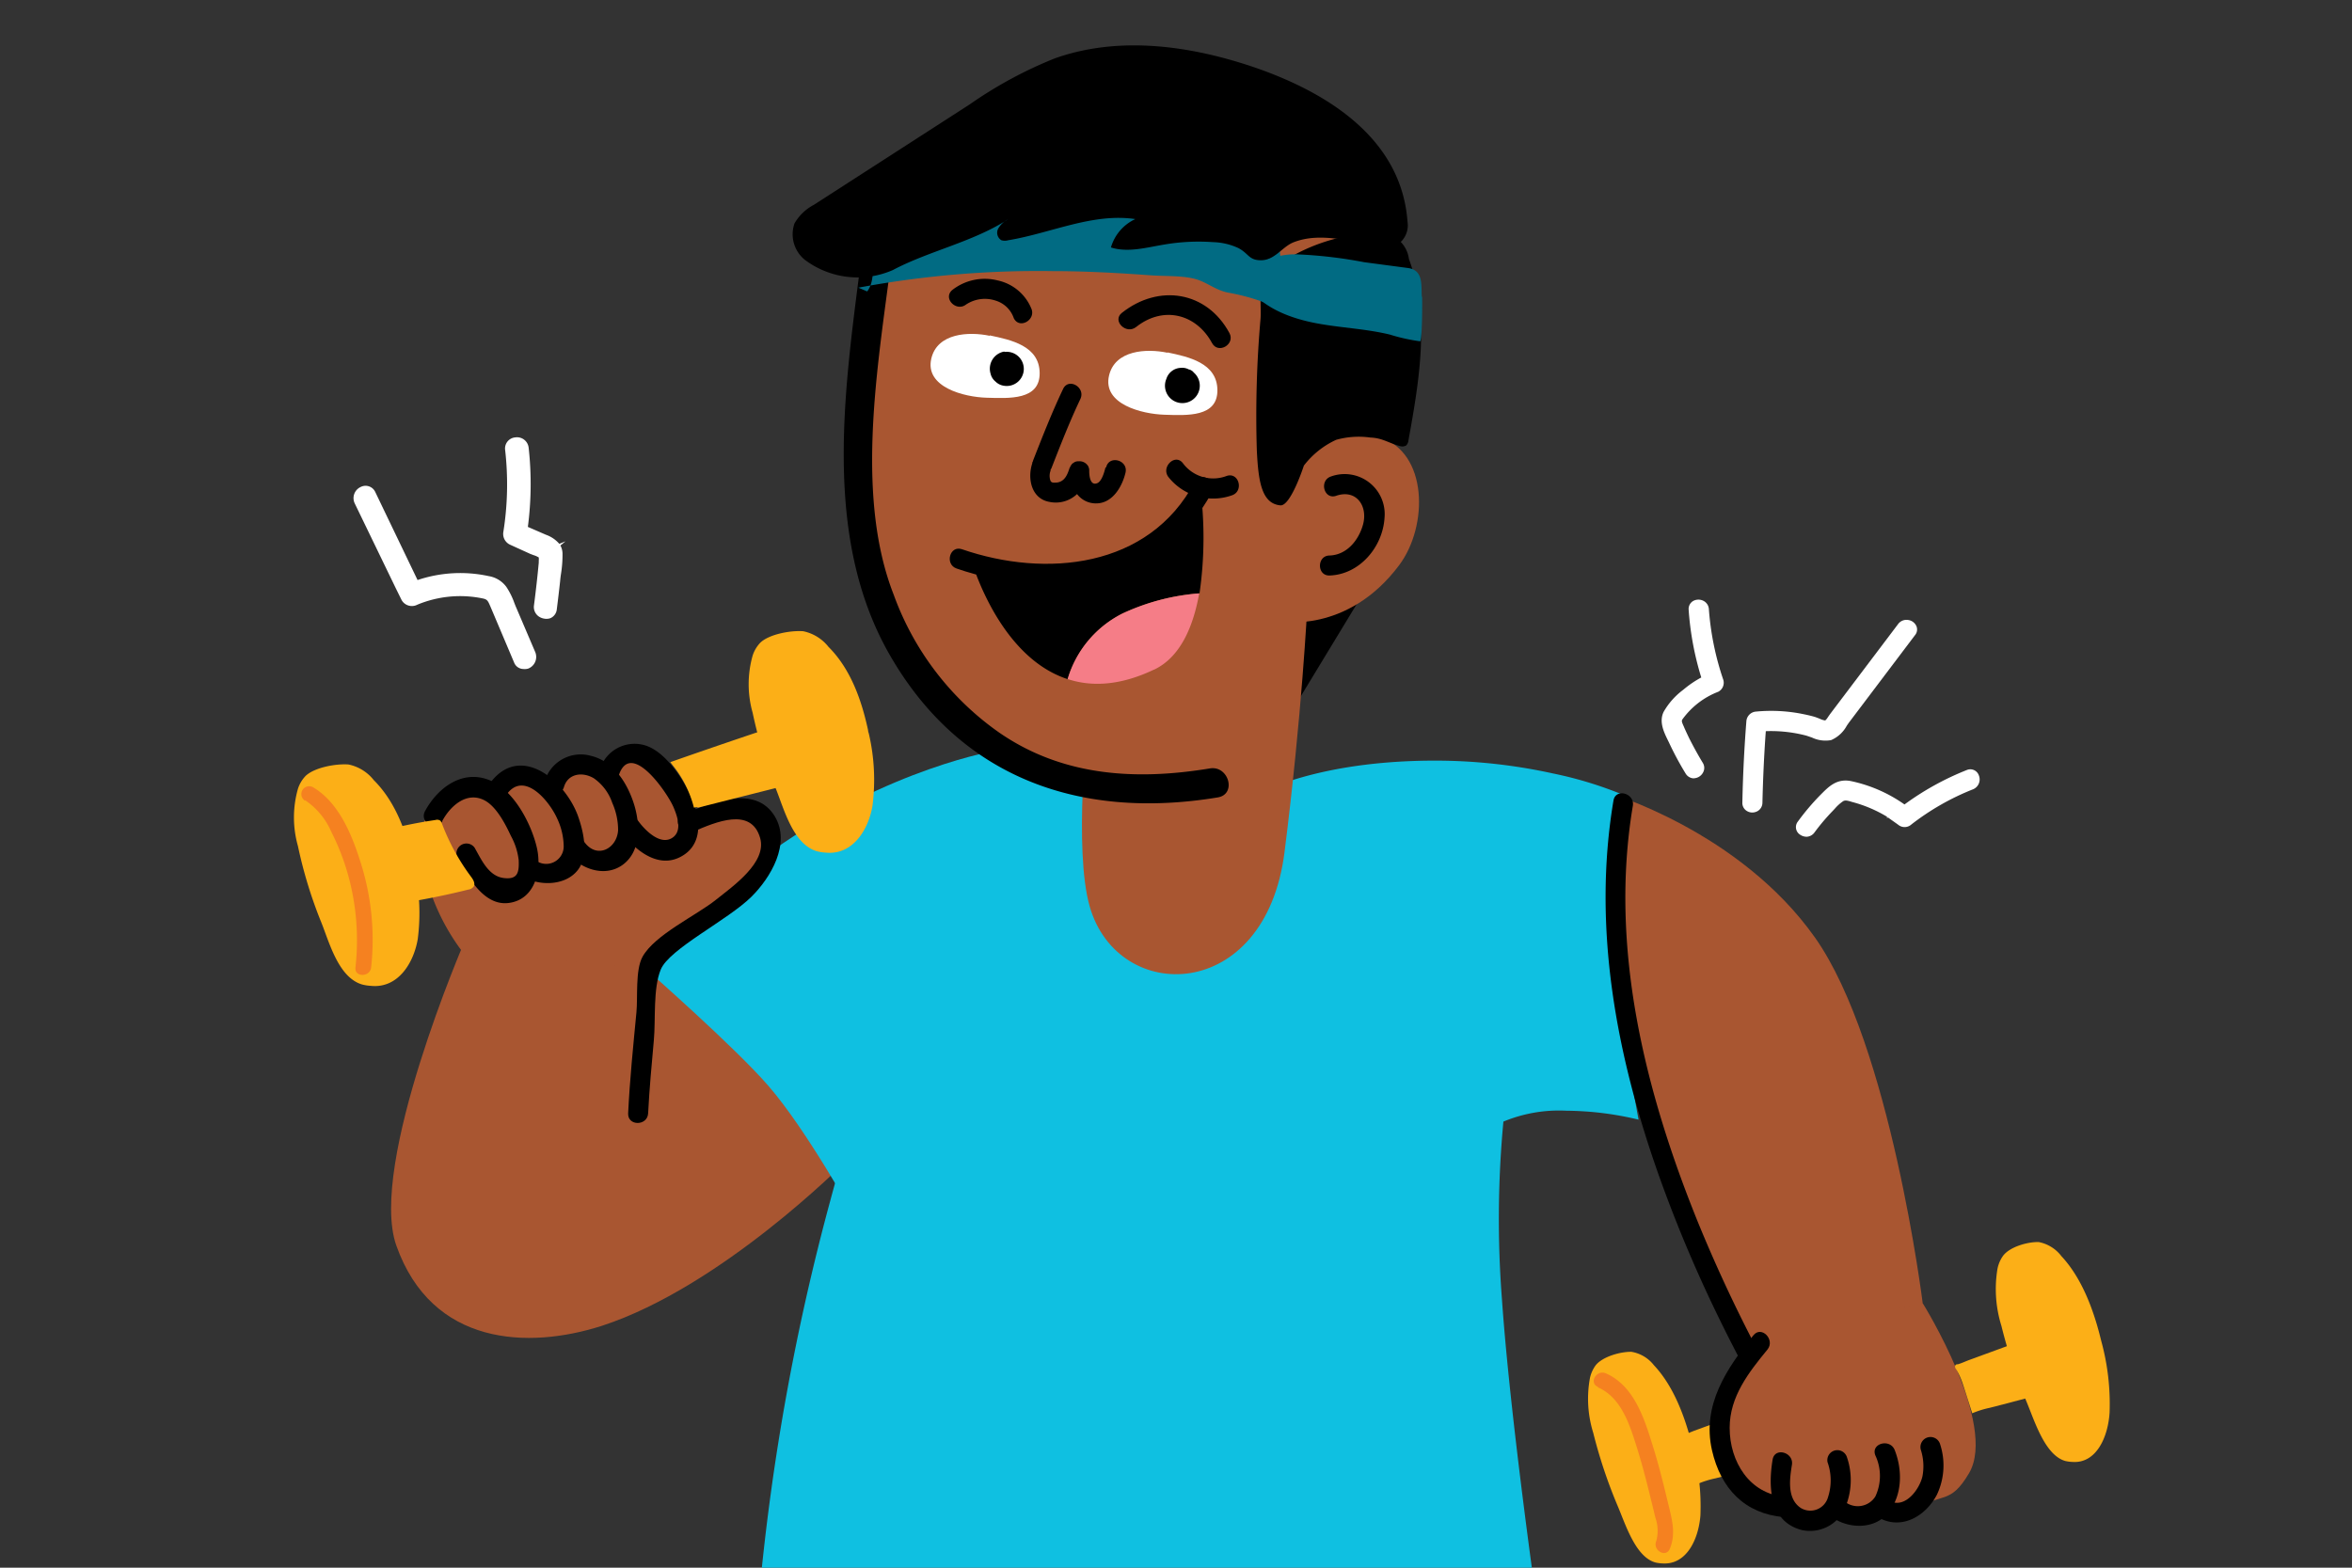 <svg id="Layer_1" data-name="Layer 1" xmlns="http://www.w3.org/2000/svg" xmlns:xlink="http://www.w3.org/1999/xlink" viewBox="0 0 300 200"><rect x="0" y="0" width="300" height="200" fill="#333333" stroke="none"/><defs><style>.cls-1{fill:none;}.cls-2{isolation:isolate;}.cls-3{clip-path:url(#clip-path);}.cls-4{fill:#e7e7e7;}.cls-5{fill:#fcaf17;}.cls-10,.cls-11,.cls-5,.cls-6,.cls-7,.cls-8,.cls-9{fill-rule:evenodd;}.cls-7{fill:#a95631;}.cls-8{fill:#0fc0e1;}.cls-12,.cls-9{fill:#fff;}.cls-10{fill:#f57d87;}.cls-11{fill:#016b83;}.cls-13{fill:#f58120;}</style><clipPath id="clip-path"><path class="cls-1" d="M-84.09,98.1c-22.62-.4-45.44,1-68,1.28a9.58,9.58,0,0,0-9.29,7.78l-18.81,99.08h4.66c20,0,39.79-.43,59.91-1.63,15.67-.93,32.28-.58,47.66-3.75,2.5-.52,5.16-1.26,6.77-3.24a12.06,12.06,0,0,0,2-4.66q6.87-26.49,11.55-53.49c1.53-8.8,3.12-17.68,4.06-26.57.65-6.13-1.28-11.81-8.3-12.68A302.52,302.52,0,0,0-84.09,98.1Z"/></clipPath></defs><title>Website Illustrations</title><g class="cls-2"><g class="cls-3"><rect class="cls-4" x="-185.61" y="93.14" width="186.7" height="118.61"/></g></g><path class="cls-5" d="M225.74,179l-1.48.54q-2.73,1-5.46,2l-2.73,1c-.44.17-.89.38-1.34.51-.15,0-.24,0-.33.15s0,.38.13.52a8.56,8.56,0,0,1,.71,1.5c.09.23.16.47.24.7l1.08,3.38a12.24,12.24,0,0,1,2.25-.7l2.44-.63c1.6-.43,3.21-.83,4.82-1.27a.58.58,0,0,0,.36-.19,1,1,0,0,0,.17-.49,19.15,19.15,0,0,0-.1-6.54.91.91,0,0,0-.21-.51A.57.57,0,0,0,225.74,179Z"/><g id="common_spot_hero_spot_hero_empty_location_history" data-name="common/spot_hero/spot_hero_empty_location_history"><polygon id="Fill-48" class="cls-6" points="173.62 76.13 163.3 93.14 161.79 78.06 173.62 76.13"/><path id="Fill-52" class="cls-7" d="M205,101.09s16.88,4.89,26.51,18.53,13.74,46.7,13.74,46.7l-18.71,14C222.12,169.83,211.84,151,209,140c-4.34-16.74-4-38.91-4-38.91"/><path id="Fill-54" class="cls-7" d="M107.75,148.28s-15.74,15.91-31,20.87c-9.36,3-21.65,2.58-26.2-10.25C46.92,148.6,59.3,120,59.3,120l36.25,5.09Z"/><path id="Fill-56" class="cls-8" d="M127.25,95.72s-13.72,2.17-28.73,12.8C91,113.85,82.7,123.9,82.7,123.9S93.81,133.67,98,138.52c4.86,5.58,11,16.72,11,16.72l26.56-55.33Z"/><path id="Fill-58" class="cls-7" d="M83.39,123.63s4.48-4.62,7.79-7.72,9-7.27,7.46-10.82c-2.24-5.21-10.08-.22-10.08-.22s-2.68-8-6.07-8.9c-4.46-1.19-5,2.21-5,2.21s-3-1.93-4.83-1.1a4,4,0,0,0-2.27,2.41s-2.69-1.93-4.83-1.1a3.48,3.48,0,0,0-2.21,3s-2.48-2.64-5.45-.71-5.25,4.21-3.76,10.42a27.45,27.45,0,0,0,4.7,10.13Z"/><path id="Fill-60" class="cls-8" d="M209,142.84a40.86,40.86,0,0,0-6.16-1c-1-.08-2-.13-3.08-.14a18.48,18.48,0,0,0-8,1.39,133.23,133.23,0,0,0-.18,22.74c.85,12.21,3.28,30.36,4.16,36.75l-11.49,0L96.88,203a295.5,295.5,0,0,1,9-49.74c8.42-31.4,22.9-59,22.9-59l33.52,6.26a16.63,16.63,0,0,1,2.23-.89c3.08-1,9.37-2.65,19-2.59a69.87,69.87,0,0,1,14.58,1.64,49.61,49.61,0,0,1,9.11,2.8,118.36,118.36,0,0,0-.61,21A144.54,144.54,0,0,0,209,142.84"/><path id="Fill-62" class="cls-7" d="M112.39,32s-13.89,38.84,9.21,61c14.39,13.76,32,6,32,6l12-19.51-1.53-27.6-.57-10.34c-.07-1.17-.21-2.37-.2-3.54,0-2.28,1.69-3.35,3.82-4a24,24,0,0,0,4.67-1.51c1.43-.79,2.63-2.36,2.32-4a3.73,3.73,0,0,0-2-2.47A10.72,10.72,0,0,0,169,25a98,98,0,0,0-13.72-2c-6.87-.33-13.75.77-20.62.5l.83,1"/><path id="Fill-64" class="cls-7" d="M138.76,91.89s-1.85,16.53.24,23.78c3.6,12.53,22.39,12.36,24.84-6.94,2.23-17.58,2.91-31.39,2.91-31.39Z"/><path id="Fill-66" class="cls-7" d="M163.56,62.55s4.5-9.24,12.35-6.8c6.25,1.93,6.3,11.36,2.55,16.36-6.58,8.79-15.16,7.18-15.16,7.18Z"/><path id="Fill-68" class="cls-6" d="M161.88,34.39a3,3,0,0,0-.55.64c-.84,1.4-.43,4.07-.55,5.66a142.44,142.44,0,0,0-.47,16.78c.19,3.79.56,6.78,3,7,1.32.13,3-5.07,3-5.07a10.93,10.93,0,0,1,4.12-3.29,10.67,10.67,0,0,1,4.36-.29c1.54.06,2.27.67,3.71,1.07a1,1,0,0,0,.86-.06,1.05,1.05,0,0,0,.29-.66c1.4-7.68,2.77-15.81.06-23.13a3.84,3.84,0,0,0-4.32-3.32,23.38,23.38,0,0,0-10.67,3A16.83,16.83,0,0,0,161.88,34.39Z"/><path id="Fill-70" class="cls-9" d="M126.24,42.84c-2.68-.56-6.68-.36-7.45,2.9-.86,3.65,4.18,4.92,7.06,5s6.79.33,6.76-3.15-3.69-4.24-6.37-4.8"/><path id="Fill-72" class="cls-9" d="M148.91,45c-2.68-.56-6.68-.35-7.45,2.91-.86,3.65,4.18,4.91,7.07,5s6.78.33,6.75-3.14-3.69-4.25-6.37-4.81"/><path id="Fill-74" class="cls-6" d="M123.27,38.82a4.34,4.34,0,0,1,3.75-.46,3.53,3.53,0,0,1,2.29,2.23c.72,1.48,2.92.18,2.21-1.29a6,6,0,0,0-4.25-3.52A6.73,6.73,0,0,0,121.46,37c-1.25,1.07.56,2.87,1.81,1.81"/><path id="Fill-76" class="cls-6" d="M144.91,41.72c3.45-2.74,7.66-1.7,9.69,2.05.78,1.45,3,.16,2.21-1.29-2.88-5.33-9-6.3-13.71-2.57-1.29,1,.53,2.82,1.81,1.81"/><path id="Fill-78" class="cls-6" d="M141,59.65c-.13.54-.47,1.79-1.07,2-.92.35-1-1.07-1-1.59a.44.44,0,0,0,0-.1.87.87,0,0,0-.05-.28,1.12,1.12,0,0,0-.09-.22.36.36,0,0,0-.07-.1,1.27,1.27,0,0,0-1.14-.51l-.13,0a1.08,1.08,0,0,0-.31.07.75.75,0,0,0-.17.1,1.88,1.88,0,0,0-.23.16l-.12.17a.92.92,0,0,0-.13.24c0,.05-.05.07-.07.12-.28.9-.65,1.76-1.67,1.86-.35,0-.58.06-.75-.21a1.85,1.85,0,0,1,0-1.31.7.7,0,0,0,0-.14.62.62,0,0,0,.11-.17c1.17-3,2.32-5.94,3.69-8.83.71-1.48-1.5-2.78-2.2-1.29-1.43,3-2.62,6.05-3.83,9.13h0a.06.06,0,0,1,0,0c0,.09-.07.18-.1.26s0,.06,0,.09c-.65,1.94-.12,4.53,2.19,4.93a3.93,3.93,0,0,0,3.52-1,3,3,0,0,0,2.44,1.19c2.09,0,3.32-2.15,3.74-3.92.37-1.6-2.09-2.29-2.47-.68"/><path id="Fill-80" class="cls-6" d="M149.06,60.89a7.26,7.26,0,0,0,8.08,2.3c1.55-.53.88-3-.68-2.47a4.81,4.81,0,0,1-5.59-1.64c-1-1.28-2.84.54-1.81,1.81"/><path id="Fill-82" class="cls-6" d="M152.37,61.5c-5.82,11-19,12.25-29.67,8.57-1.56-.54-2.23,1.93-.68,2.46,11.74,4.07,26.22,2.2,32.56-9.74.77-1.45-1.44-2.75-2.21-1.29"/><path id="Fill-90" class="cls-6" d="M170.43,63.25c2.56-.88,4.08,1.3,3.42,3.69-.56,2-2.07,3.85-4.25,3.93-1.65,0-1.65,2.61,0,2.55,3.82-.13,6.78-3.64,7-7.38a5.11,5.11,0,0,0-6.84-5.25c-1.54.53-.88,3,.68,2.46"/><path id="Fill-92" class="cls-6" d="M109.56,35.23c-2,15.61-4.32,33.26,3.54,47.63C122,99,137.36,104.7,155.33,101.73c2.43-.4,1.4-4.09-1-3.7-9.5,1.57-18.82,1-26.88-4.57A36.7,36.7,0,0,1,114,75.89c-4.78-12.19-2.24-28-.58-40.66.32-2.44-3.52-2.42-3.84,0"/><path id="Fill-94" class="cls-6" d="M143.09,78.31A28.25,28.25,0,0,1,153,75.7,50,50,0,0,0,153.07,62s-1.12,3.63-9.85,8.85-19.36.51-19.36.51,3.42,12.4,12.32,15.28a13.71,13.71,0,0,1,6.91-8.32"/><path id="Fill-96" class="cls-10" d="M147.21,85.43c3.38-1.61,5-5.54,5.75-9.73a28.25,28.25,0,0,0-9.87,2.61,13.71,13.71,0,0,0-6.91,8.32c3,1,6.67.87,11-1.2"/><path id="Fill-98" class="cls-6" d="M56.4,104.76c1-1.89,3.12-3.87,5.43-2.64,1.49.8,2.63,3,3.33,4.51a8.42,8.42,0,0,1,1,3.11c.07,1.59-.14,2.48-1.87,2.28-1.94-.22-2.83-2.24-3.75-3.87a1.28,1.28,0,0,0-2.2,1.29c1.3,2.32,3.32,6.15,6.52,5.76,3.38-.41,4.27-4.15,3.63-7-.71-3.12-3-7.54-6.21-8.73-3.41-1.27-6.49,1.09-8.06,4-.79,1.44,1.42,2.74,2.21,1.29"/><path id="Fill-100" class="cls-6" d="M64.61,101.37c2.22-3.11,5.45.82,6.43,3a8.57,8.57,0,0,1,.86,3.58,2.23,2.23,0,0,1-3.4,1.93c-1.48-.68-2.78,1.52-1.29,2.21,2,.94,5,.81,6.48-1.08s.72-5,0-7c-1.71-4.56-7.44-9.3-11.26-4-1,1.34,1.26,2.62,2.21,1.29"/><path id="Fill-102" class="cls-6" d="M71.91,100.49c.48-1.81,2.36-2.07,3.82-1.21a6.29,6.29,0,0,1,2.37,3.16,8.52,8.52,0,0,1,.74,3.47c-.14,2.34-2.66,3.7-4.26,1.57-1-1.3-3.2,0-2.21,1.29,1.53,2,4.67,3.24,7,1.6,2.49-1.77,2.29-5.37,1.45-7.93s-2.54-5.3-5.4-6a4.8,4.8,0,0,0-6,3.42,1.28,1.28,0,0,0,2.46.68"/><path id="Fill-104" class="cls-6" d="M78.84,99.21c1.42-5.18,6.27,1.9,7.06,3.75.47,1.1,1.12,2.91,0,3.82-1.58,1.25-3.63-.87-4.46-2-1-1.33-3.17,0-2.21,1.29,1.57,2.2,4.47,4.69,7.36,3.35s2.84-4.41,1.91-6.9-3.24-6.27-5.9-7.32a4.63,4.63,0,0,0-6.19,3.37,1.28,1.28,0,0,0,2.46.68"/><path id="Fill-106" class="cls-6" d="M88.42,106.1c2.88-1.23,7.4-3.19,8.54.82.88,3.11-3.45,6.12-5.64,7.87-2.49,2-7.82,4.46-9.37,7.28-.93,1.69-.59,5.22-.77,7.05-.41,4.3-.85,8.6-1.06,12.91-.08,1.65,2.47,1.64,2.55,0,.16-3.12.45-6.23.73-9.34.24-2.6-.12-6.59.88-9,1.09-2.65,8.55-6.3,11.56-9.28,2.45-2.42,5.06-6.79,3-10.24-2.51-4.21-8.33-1.71-11.71-.27-1.51.65-.21,2.85,1.29,2.21"/><path id="Fill-108" class="cls-6" d="M205.8,102.13c-2.72,16.21.37,32.56,5.81,47.89a176,176,0,0,0,7.65,18.15c1.09,2.24,2.24,4.47,3.41,6.68,2.67,5,3.08,9.07,1.18,14.54-.54,1.56,1.93,2.23,2.46.68,2.3-6.58,1.75-10.5-1.43-16.51a188.53,188.53,0,0,1-8.3-17.62c-6.77-16.71-11.34-35.07-8.31-53.13.27-1.61-2.19-2.3-2.47-.68"/><path id="Fill-110" class="cls-7" d="M227.2,170s-7.64,5.18-7.57,9.93,3.33,12.73,6.46,12.82,3.62,2.21,5.49,1.47,2.43,0,6.21-.86,2.49,1.42,6.21-.77,4.75-.57,7.15-4.64c3.7-6.26-5.88-21.65-5.88-21.65Z"/><path id="Fill-112" class="cls-6" d="M226.1,186.2c-.57,3.44-.44,7.94,3.74,9a4.89,4.89,0,0,0,5.33-2.46,9,9,0,0,0,.39-6.89,1.28,1.28,0,0,0-2.46.68,6.91,6.91,0,0,1,.06,4.49,2.34,2.34,0,0,1-3.47,1.36c-1.77-1.18-1.42-3.69-1.13-5.49.27-1.61-2.19-2.31-2.46-.68"/><path id="Fill-114" class="cls-6" d="M234.12,193.85c2.12,1.21,5.11,1.16,6.73-.86,1.81-2.23,1.83-5.45.82-8-.6-1.51-3.07-.85-2.47.68a6.15,6.15,0,0,1,0,5.25,2.65,2.65,0,0,1-3.78.74,1.28,1.28,0,0,0-1.29,2.21"/><path id="Fill-116" class="cls-6" d="M239.79,193.7c2.89,1.48,5.86-.34,7.26-3a8.72,8.72,0,0,0,.42-6.43,1.28,1.28,0,0,0-2.47.68,6.84,6.84,0,0,1,.21,3.39c-.37,1.67-2.21,4.14-4.13,3.16-1.46-.75-2.76,1.46-1.29,2.21"/><path id="Fill-118" class="cls-6" d="M227.62,190.94c-4.46-.36-7-4.46-7-8.78,0-4,2.45-7.1,4.83-10,1-1.26-.78-3.09-1.81-1.8-3.43,4.24-6.57,8.91-5.28,14.64,1.12,4.93,4.21,8.14,9.21,8.55,1.64.13,1.63-2.43,0-2.56"/><path id="Fill-120" class="cls-6" d="M152.21,47.44a2.16,2.16,0,0,0-.45-.29l-.08,0-.15-.07a1.76,1.76,0,0,0-.91-.15,2,2,0,0,0-1.85,1.41,2.22,2.22,0,1,0,3.44-.86"/><path id="Fill-122" class="cls-6" d="M128.1,44.85a2.22,2.22,0,0,0-1.75,2.83,1.82,1.82,0,0,0,.63,1,1.87,1.87,0,0,0,1,.52,2.18,2.18,0,1,0,.15-4.3"/></g><path class="cls-11" d="M109.49,36.7a124.6,124.6,0,0,1,24.84-2.11c4.15,0,8.29.23,12.43.53,1.83.14,4.15,0,5.9.53,1.46.47,2.46,1.41,4.09,1.7a26.64,26.64,0,0,1,6.8,2.2,55.39,55.39,0,0,0-.24-6.82,7.7,7.7,0,0,0-1.16-3.58c-1-1.34-2.63-1.49-4.1-1.56L145,27c-9.26-.45-18.57-.9-27.83.31-2.2.29-4.85,1.12-5.56,3.87-.51,2,.17,4.47-1,6"/><path class="cls-6" d="M164.79,31l.11-.05c3.61-1.48,7.73.07,11.47.36a3.45,3.45,0,0,0,2.25-.4,2.94,2.94,0,0,0,.91-2.63C178.77,17.87,169.68,12,160.4,8.73c-8.31-2.89-17.55-4.23-25.84-1.29a53.79,53.79,0,0,0-10.86,5.87L103.83,26.12a6.15,6.15,0,0,0-2.49,2.38,4.18,4.18,0,0,0,1.39,4.7,11.21,11.21,0,0,0,11.16,1.25c4.6-2.44,10.28-3.6,14.68-6.47a3.11,3.11,0,0,0-1.24,1.17,1.12,1.12,0,0,0,.4,1.5,1.6,1.6,0,0,0,.87,0c5.44-.9,10.75-3.51,16.21-2.7a5.75,5.75,0,0,0-3.11,3.62c2.19.69,4.54,0,6.8-.37a25.85,25.85,0,0,1,6.21-.31,8.19,8.19,0,0,1,3.25.76c1.37.73,1.32,1.58,2.95,1.55S163.48,31.63,164.79,31Z"/><path class="cls-11" d="M181.34,37.62c-.05-1.54.1-3.18-1.77-3.43L174,33.45a58.35,58.35,0,0,0-8.53-1,9.06,9.06,0,0,0-4.26.9c-.94.54-2.6,2.6-1.8,3.57,2,2.47,5.24,3.69,8.39,4.3s6.39.71,9.5,1.47a23.23,23.23,0,0,0,3.83.85c.28,0,.29-5.16.26-5.63C181.35,37.82,181.34,37.72,181.34,37.62Z"/><path class="cls-5" d="M110.72,93.14c0,.17.07.33.11.49a26,26,0,0,1,.46,9.14c-.49,3-2.48,6.37-6,6a5.63,5.63,0,0,1-1.09-.17c-3-.87-4.17-5.28-5.18-7.83A57.32,57.32,0,0,1,96,90.93a13.37,13.37,0,0,1,0-7.29,4.22,4.22,0,0,1,1-1.67c1.15-1.07,3.85-1.56,5.45-1.44a5.53,5.53,0,0,1,3.23,2C108.55,85.39,109.92,89.44,110.72,93.14Z"/><path class="cls-5" d="M48.11,106.17a63.45,63.45,0,0,1,7.44-1.56.73.73,0,0,1,.6.08,1.05,1.05,0,0,1,.23.4,27.6,27.6,0,0,0,3.71,6.77c.26.35.54.81.35,1.21a1,1,0,0,1-.7.42,94,94,0,0,1-11.25,2.1.66.66,0,0,1-.61-.13.91.91,0,0,1-.06-.81,19.33,19.33,0,0,0,0-8.79"/><path class="cls-5" d="M85.79,97.62A14,14,0,0,1,88.5,103c0,.1.32-.09.42,0a.36.36,0,0,0,.27,0l11.2-2.83a.69.69,0,0,0,.65-.72,15.29,15.29,0,0,0-.48-6.52.83.83,0,0,0-.3-.5.86.86,0,0,0-.7,0q-7.05,2.34-14.06,4.8"/><path class="cls-5" d="M52.72,110.14c0,.17.07.33.11.49a26,26,0,0,1,.46,9.14c-.49,3-2.48,6.37-6,6a5.63,5.63,0,0,1-1.09-.17c-3-.87-4.17-5.28-5.18-7.83A57.32,57.32,0,0,1,38,107.93a13.37,13.37,0,0,1,0-7.29,4.22,4.22,0,0,1,1-1.67c1.15-1.07,3.85-1.56,5.45-1.44a5.53,5.53,0,0,1,3.23,2C50.55,102.39,51.92,106.44,52.72,110.14Z"/><path class="cls-5" d="M267.91,170.65l.12.48a30.33,30.33,0,0,1,1.05,9.09c-.19,3.05-1.65,6.47-4.69,6.29a5,5,0,0,1-.95-.12c-2.6-.73-3.91-5.07-4.95-7.56a65.49,65.49,0,0,1-3.21-9.69,15.76,15.76,0,0,1-.5-7.27,4.25,4.25,0,0,1,.75-1.71c.9-1.13,3.16-1.75,4.52-1.7a4.75,4.75,0,0,1,2.88,1.79C265.5,163,267,167,267.91,170.65Z"/><path class="cls-5" d="M215.77,184.13l.12.46a28.42,28.42,0,0,1,1,8.75c-.23,2.95-1.71,6.26-4.75,6.12a5,5,0,0,1-.94-.11c-2.58-.67-3.85-4.85-4.87-7.24a63.57,63.57,0,0,1-3.11-9.31,14.64,14.64,0,0,1-.42-7,4.26,4.26,0,0,1,.76-1.66c.91-1.09,3.17-1.71,4.53-1.68a4.59,4.59,0,0,1,2.86,1.7C213.44,176.8,214.86,180.61,215.77,184.13Z"/><path class="cls-5" d="M260.74,170l-1.48.54q-2.73,1-5.46,2l-2.73,1c-.44.17-.89.38-1.34.51-.15,0-.24,0-.33.15s0,.38.13.52a8.56,8.56,0,0,1,.71,1.5c.09.23.16.47.24.7l1.08,3.38a12.24,12.24,0,0,1,2.25-.7l2.44-.63c1.6-.43,3.21-.83,4.82-1.27a.58.58,0,0,0,.36-.19c.11-.12,0-.39.07-.57a18.69,18.69,0,0,0,0-6.46.91.91,0,0,0-.21-.51A.57.57,0,0,0,260.74,170Z"/><path class="cls-12" d="M224.32,102.39c.08-3.44.25-6.89.52-10.32l-.8.79a18.55,18.55,0,0,1,6.51.51c.89.24,1.95.84,2.89.57s1.52-1.43,2.06-2.14l8.38-11.08c.61-.82-.77-1.61-1.37-.8l-7.75,10.25-.94,1.24c-.26.35-.57,1-1,1a5.61,5.61,0,0,1-1.35-.44c-.47-.13-.94-.25-1.41-.35a19.74,19.74,0,0,0-6-.34.82.82,0,0,0-.79.79c-.27,3.43-.44,6.88-.51,10.32a.79.79,0,0,0,1.58,0Z"/><path class="cls-12" d="M223.51,103.66a1.35,1.35,0,0,1-.7-.2,1.19,1.19,0,0,1-.57-1.08c.07-3.44.24-6.92.51-10.35A1.33,1.33,0,0,1,224,90.78a20.34,20.34,0,0,1,6.13.35c.49.1,1,.22,1.45.36l.5.19a2.37,2.37,0,0,0,.7.23c.11,0,.36-.39.45-.53l.19-.27,8.69-11.5a1.32,1.32,0,0,1,1.24-.52,1.35,1.35,0,0,1,1.09.79,1.11,1.11,0,0,1-.17,1.14L235.9,92.1c-.11.14-.22.31-.34.48a4.12,4.12,0,0,1-2,1.84,4,4,0,0,1-2.45-.33l-.71-.24a17.77,17.77,0,0,0-5.17-.57c-.22,3-.36,6.09-.43,9.12h0a1.24,1.24,0,0,1-.64,1.09A1.45,1.45,0,0,1,223.51,103.66Zm.14-10.26c-.21,3-.35,6-.41,9a.19.19,0,0,0,.09.21.4.4,0,0,0,.37,0,.25.25,0,0,0,.12-.23h0c.07-3,.21-6,.42-9h-.15Zm2.25-1.13a18.54,18.54,0,0,1,4.78.62c.25.07.52.16.79.26a3.18,3.18,0,0,0,1.83.31c.56-.16,1-.85,1.44-1.45.12-.18.24-.36.36-.51l8.38-11.09c.07-.09.05-.13,0-.15a.4.4,0,0,0-.29-.18.33.33,0,0,0-.32.14l-8.7,11.49a2.17,2.17,0,0,1-.15.22c-.27.41-.64,1-1.27,1a2.74,2.74,0,0,1-1.1-.3l-.4-.16c-.45-.13-.9-.24-1.37-.34a18.81,18.81,0,0,0-4.55-.41l0,.41a1,1,0,0,1,0,.17Zm-1.44-.53-.37,0a.33.33,0,0,0-.34.34l0,.37Z"/><path class="cls-12" d="M231.09,105.9a28.09,28.09,0,0,1,2.34-2.77,9.75,9.75,0,0,1,1.35-1.3c.51-.33,1-.12,1.58,0a18.43,18.43,0,0,1,6.17,3,.8.8,0,0,0,1-.12,32.88,32.88,0,0,1,8-4.55c.93-.37.53-1.9-.42-1.53a35.75,35.75,0,0,0-8.68,5l1-.12a18.09,18.09,0,0,0-7.42-3.37c-1.48-.26-2.38.65-3.35,1.63a31.23,31.23,0,0,0-2.84,3.35c-.6.83.77,1.62,1.37.8Z"/><path class="cls-12" d="M230.43,106.75a1.49,1.49,0,0,1-.85-.28,1.14,1.14,0,0,1-.26-1.66,30.24,30.24,0,0,1,2.89-3.41c1-1,2-2.07,3.79-1.77a18.43,18.43,0,0,1,6.92,3,35.59,35.59,0,0,1,7.94-4.39,1.15,1.15,0,0,1,1.54.67,1.36,1.36,0,0,1-.75,1.79,32,32,0,0,0-7.85,4.48,1.28,1.28,0,0,1-1.56.13c-.46-.34-.93-.66-1.4-1l-.23,0,.12-.09a16.94,16.94,0,0,0-4.5-1.91l-.19-.06c-.46-.13-.74-.19-1,0a5.47,5.47,0,0,0-1,.91l-.3.32a26.9,26.9,0,0,0-2.3,2.72h0A1.3,1.3,0,0,1,230.43,106.75Zm5-6.17c-.93,0-1.58.6-2.49,1.52a29.15,29.15,0,0,0-2.79,3.3c0,.07-.11.15,0,.26a.37.37,0,0,0,.52,0,26.61,26.61,0,0,1,2.38-2.83l.28-.3a6.93,6.93,0,0,1,1.16-1.06,2,2,0,0,1,1.8-.1l.18.05a18.39,18.39,0,0,1,5.09,2.23l.49-.38h0a17,17,0,0,0-6.24-2.59A2.12,2.12,0,0,0,235.41,100.58Zm7,3.54.47.33c.06,0,.22,0,.36-.11l.51-.4Zm1.41-.93.48.35a33.46,33.46,0,0,1,7-3.82.39.39,0,0,0,.19-.5c-.07-.17-.17-.13-.24-.1A35.08,35.08,0,0,0,243.77,103.19Z"/><path class="cls-12" d="M216.8,97.62c-.64-1.05-1.24-2.12-1.77-3.22-.25-.51-.49-1-.71-1.54s-.42-.87-.13-1.33A10.52,10.52,0,0,1,219,87.8a.8.8,0,0,0,.36-.9,36.57,36.57,0,0,1-1.86-9.14c-.06-1-1.65-1-1.58,0a37.57,37.57,0,0,0,1.92,9.56l.36-.89A13.21,13.21,0,0,0,215,88.35a8.76,8.76,0,0,0-2.37,2.7c-.55,1.16.21,2.44.7,3.49a39,39,0,0,0,2.09,3.88c.53.87,1.9.07,1.37-.8Z"/><path class="cls-12" d="M216.07,99.3a1.25,1.25,0,0,1-1.07-.62,39.79,39.79,0,0,1-2.11-3.93l-.18-.37c-.49-1-1.11-2.3-.52-3.55A9.17,9.17,0,0,1,214.7,88,13.16,13.16,0,0,1,217,86.43a38.1,38.1,0,0,1-1.61-8.63,1.19,1.19,0,0,1,.51-1.09,1.4,1.4,0,0,1,1.35-.07,1.27,1.27,0,0,1,.72,1.09,35.94,35.94,0,0,0,1.84,9,1.3,1.3,0,0,1-.64,1.52,10.13,10.13,0,0,0-4.58,3.53c-.11.18-.08.32.11.75l.06.13c.21.51.45,1,.69,1.51.51,1,1.09,2.08,1.76,3.18a1.21,1.21,0,0,1,0,1.23,1.38,1.38,0,0,1-1.16.71Zm1.26-11.9a12.69,12.69,0,0,0-2,1.34,8.45,8.45,0,0,0-2.24,2.52c-.38.81.08,1.76.52,2.68l.19.39a36,36,0,0,0,2.06,3.83.23.23,0,0,0,.22.14.43.43,0,0,0,.32-.19.23.23,0,0,0,0-.23h0c-.68-1.12-1.27-2.19-1.79-3.26-.26-.52-.5-1-.72-1.56l-.06-.12a1.66,1.66,0,0,1,0-1.68,10.07,10.07,0,0,1,3.74-3.3l-.16-.48A.24.24,0,0,1,217.33,87.4Zm1.37-.9-.44,1.07.53-.24a.32.32,0,0,0,.09-.27Zm-2-9a.35.35,0,0,0-.18,0s-.07,0-.06.18A37.08,37.08,0,0,0,217.93,86l.07,0,.47-.2a36.64,36.64,0,0,1-1.48-8,.27.27,0,0,0-.16-.26A.37.37,0,0,0,216.65,77.5Z"/><path class="cls-12" d="M65,57.31a39.28,39.28,0,0,1-.24,10.61A1,1,0,0,0,65.32,69l2.58,1.16a5.33,5.33,0,0,1,1.21.55c.28.25.1-.06.19.3a3.18,3.18,0,0,1-.08.81c-.17,1.83-.38,3.65-.61,5.48-.17,1.27,1.81,1.62,2,.34s.29-2.36.42-3.55a24.56,24.56,0,0,0,.31-3.42c0-1.16-.89-1.57-1.82-2l-3.34-1.51.58,1.09A41.91,41.91,0,0,0,67,57.13a1,1,0,0,0-2,.18Z"/><path class="cls-12" d="M69.4,78.92a1.69,1.69,0,0,1-.73-.31,1.47,1.47,0,0,1-.56-1.38c.24-1.87.45-3.71.61-5.46,0-.07,0-.16,0-.25a2.17,2.17,0,0,0,0-.4h0l0,0a2.83,2.83,0,0,0-.67-.3l-.42-.16-2.57-1.17a1.51,1.51,0,0,1-.86-1.61,38.69,38.69,0,0,0,.23-10.48h0a1.42,1.42,0,0,1,1.31-1.6,1.49,1.49,0,0,1,1.69,1.32,42.14,42.14,0,0,1-.1,10.1l2.3,1a4,4,0,0,1,1.71,1.16l.79-.32-.65.53a2.23,2.23,0,0,1,.27,1.05,15.55,15.55,0,0,1-.19,2.55c-.05.32-.09.64-.12,1-.13,1.18-.27,2.37-.42,3.55a1.37,1.37,0,0,1-.83,1.13A1.55,1.55,0,0,1,69.4,78.92ZM69.8,71a2.44,2.44,0,0,1,0,.65.74.74,0,0,0,0,.18c-.17,1.77-.38,3.62-.62,5.5a.49.49,0,0,0,.18.46.65.65,0,0,0,.58.09.37.37,0,0,0,.22-.34c.16-1.17.3-2.35.42-3.53l.12-1a14,14,0,0,0,.19-2.38,1.43,1.43,0,0,0-.07-.43Zm-.2.17h0l0,0Zm-2.52-2,1,.47.34.13a4,4,0,0,1,.89.41l1.09-.45a4.06,4.06,0,0,0-1.15-.66l-2-.93s0,.09,0,.13Zm-1.67-2.4c0,.38-.1.77-.16,1.15a.51.51,0,0,0,.28.55l1,.47Zm.07-.52,1,.43a40.23,40.23,0,0,0,.06-9.56.48.48,0,0,0-.58-.43.42.42,0,0,0-.42.49h0A40.45,40.45,0,0,1,65.48,66.32Z"/><path class="cls-12" d="M45.69,64l5.94,12.34a1,1,0,0,0,1.37.36,14.61,14.61,0,0,1,8.71-.82c.82.19,1,.61,1.29,1.35s.67,1.58,1,2.36l2,4.73c.51,1.19,2.24.18,1.74-1l-2.4-5.61a14.74,14.74,0,0,0-1.19-2.58,3,3,0,0,0-2-1.19A17,17,0,0,0,52,75l1.37.36L47.43,63c-.56-1.16-2.29-.15-1.74,1Z"/><path class="cls-12" d="M66.77,85.35a1.29,1.29,0,0,1-1.2-.84l-3-7.09c-.32-.74-.4-.94-.94-1.06a14.19,14.19,0,0,0-8.41.79,1.5,1.5,0,0,1-2-.61l-.73-1.48h0L45.24,64.21A1.56,1.56,0,0,1,46,62.13a1.36,1.36,0,0,1,1.87.65L53.26,74a17.08,17.08,0,0,1,9.08-.5,3.48,3.48,0,0,1,2.25,1.38,9.28,9.28,0,0,1,1,2c.09.23.18.47.28.69l2.4,5.62a1.6,1.6,0,0,1-.88,2.1A1.56,1.56,0,0,1,66.77,85.35Zm-8-10.3a14.25,14.25,0,0,1,3.08.33,2.11,2.11,0,0,1,1.6,1.55l3.07,7.19a.31.31,0,0,0,.47.18.61.61,0,0,0,.35-.79l-2.4-5.62c-.1-.23-.2-.47-.29-.72a8.78,8.78,0,0,0-.85-1.77,2.53,2.53,0,0,0-1.65-1,16.14,16.14,0,0,0-8.42.44l.42.89A15.5,15.5,0,0,1,58.74,75.05Zm-7,.36.34.7c.12.26.51.21.72.12l.83-.32Zm-5.6-11.63,5.25,10.89.41-.17c.17-.08.34-.14.51-.21L47,63.21a.36.36,0,0,0-.54-.18.57.57,0,0,0-.3.75Z"/><path class="cls-13" d="M38.9,102.08a9.27,9.27,0,0,1,3.34,4,30.28,30.28,0,0,1,2.17,5.58,31.11,31.11,0,0,1,.93,11.76c-.15,1.28,1.86,1.27,2,0a32.51,32.51,0,0,0-1.22-13c-1.1-3.6-2.78-8-6.22-10a1,1,0,0,0-1,1.73Z"/><path class="cls-13" d="M203.83,177c3.1,1.35,4.14,5.09,5.06,8,.58,1.89,1.08,3.8,1.55,5.72.24,1,.48,1.92.7,2.88a5,5,0,0,1,.12,3c-.5,1.17,1.22,2.19,1.72,1,.86-2,.22-4-.28-6.1-.57-2.37-1.16-4.73-1.89-7.06-1.06-3.43-2.38-7.67-6-9.24-1.17-.5-2.19,1.22-1,1.73Z"/></svg>